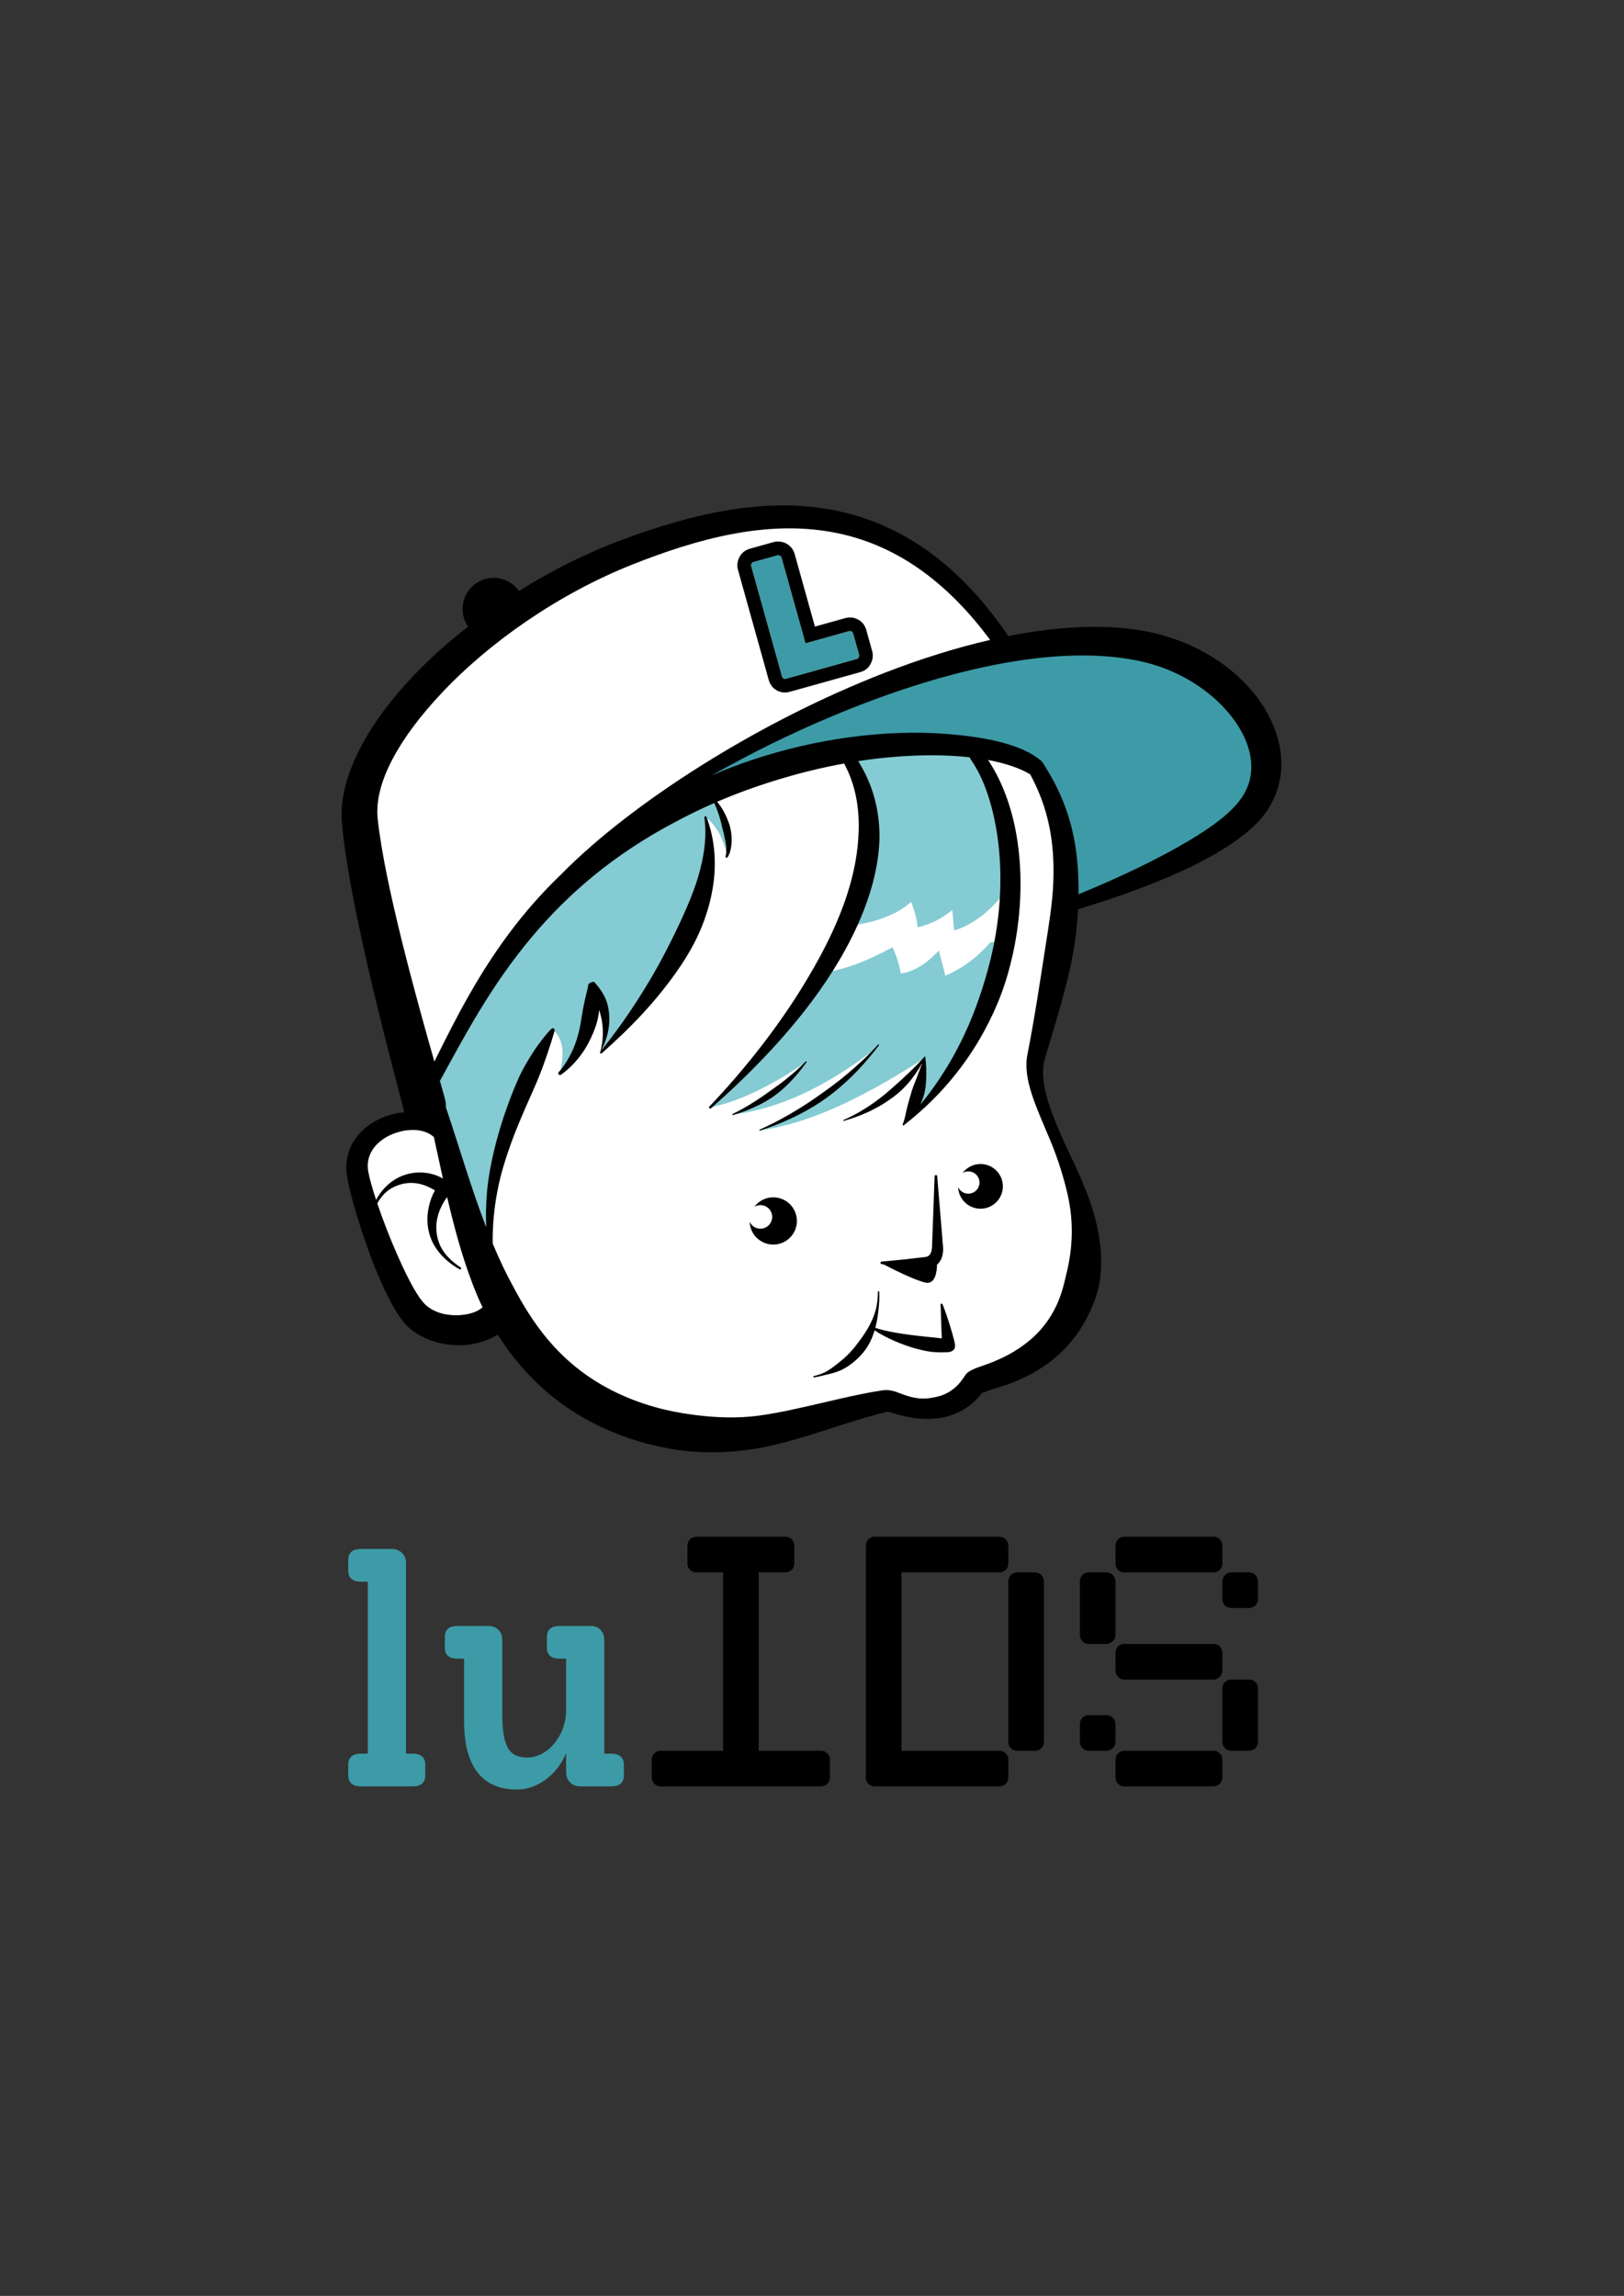<?xml version="1.0" encoding="UTF-8" standalone="no"?>
<!DOCTYPE svg PUBLIC "-//W3C//DTD SVG 1.1//EN" "http://www.w3.org/Graphics/SVG/1.1/DTD/svg11.dtd">
<svg width="100%" height="100%" viewBox="0 0 2481 3508" version="1.1" xmlns="http://www.w3.org/2000/svg" xmlns:xlink="http://www.w3.org/1999/xlink" xml:space="preserve" xmlns:serif="http://www.serif.com/" style="fill-rule:evenodd;clip-rule:evenodd;stroke-linejoin:round;stroke-miterlimit:2;">
    <rect x="0" y="0" width="2481" height="3508" fill="#333333" stroke="none"/>
    <g transform="matrix(2,0,0,2,-2288.8,-726.378)">
        <g>
            <g transform="matrix(1.961,0,0,1.961,-858.937,-1597.88)">
                <path d="M1240.93,1340.79L1241.01,1340.69C1267.93,1313.45 1316.9,1281.96 1366.32,1262.77C1380.13,1257.41 1393.98,1253.03 1407.41,1249.95C1407.61,1249.9 1407.78,1249.76 1407.85,1249.56C1407.93,1249.36 1407.89,1249.14 1407.77,1248.97C1388.44,1222.88 1367.24,1210.5 1345.37,1206.64C1319.65,1202.1 1293.13,1209.3 1267.89,1219.3C1238.84,1230.82 1211.87,1249.72 1193.12,1269.66C1176.85,1286.96 1166.6,1304.79 1168.08,1319.01C1170.74,1344.54 1183.43,1390.09 1190.19,1413.78C1190.26,1414.03 1190.48,1414.21 1190.73,1414.23C1190.99,1414.26 1191.24,1414.12 1191.35,1413.89C1199.51,1397.44 1208.85,1378.63 1223.32,1360.22C1228.46,1353.67 1234.26,1347.18 1240.86,1340.87L1240.93,1340.79Z" style="fill:white;"/>
            </g>
            <g transform="matrix(1.961,0,0,1.961,-1411.01,-2776.68)">
                <path d="M1449.75,2069.19C1449.68,2069.2 1449.62,2069.21 1449.55,2069.2C1449.3,2069.18 1449.08,2069.02 1449,2068.78C1447.45,2064.07 1446.34,2060.07 1445.9,2057.52C1444.63,2050.13 1449.73,2044.76 1455.87,2042.3C1461.65,2039.99 1468.54,2039.95 1472.52,2043.64C1472.61,2043.73 1472.68,2043.84 1472.7,2043.97C1473.88,2049.29 1475.03,2054.69 1476.23,2060.11C1476.29,2060.36 1476.19,2060.61 1475.99,2060.76C1475.79,2060.9 1475.52,2060.91 1475.3,2060.79C1474.52,2060.32 1473.72,2059.93 1472.89,2059.62C1468.72,2058.08 1464.33,2058.16 1460.41,2059.61C1457.72,2060.6 1455.32,2062.23 1453.3,2064.42C1452.58,2065.19 1451.91,2066.03 1451.3,2066.93C1451.98,2066.09 1452.73,2065.34 1453.54,2064.68C1455.7,2062.92 1458.27,2061.94 1460.91,2061.5C1464.37,2060.93 1467.9,2061.7 1471.22,2063.41C1471.72,2063.67 1472.22,2063.94 1472.71,2064.25C1474.21,2064.44 1476.18,2065.3 1477.71,2067.01L1477.86,2067.28C1480.43,2078.33 1483.36,2089.35 1487.29,2099.85C1488.51,2103.11 1489.8,2106.32 1491.29,2109.43C1491.4,2109.66 1491.51,2109.89 1491.62,2110.12C1491.74,2110.37 1491.69,2110.67 1491.48,2110.85C1489.41,2112.77 1486.04,2113.77 1482.57,2114.05C1477.85,2114.43 1472.7,2113.42 1468.95,2110.35C1465.61,2107.6 1461.58,2099.88 1457.71,2091.22C1454.59,2084.22 1451.64,2076.6 1449.45,2070.13C1449.4,2069.96 1449.41,2069.78 1449.5,2069.63C1449.58,2069.48 1449.66,2069.33 1449.75,2069.19Z" style="fill:white;"/>
            </g>
            <g transform="matrix(1.961,0,0,1.961,-858.937,-1597.88)">
                <path d="M1212.91,1484.34C1210.5,1479.14 1211.6,1481.53 1210.4,1478.43C1204.44,1462.95 1199.81,1446.77 1194.68,1431.62C1194.66,1431.55 1194.64,1431.47 1194.65,1431.39C1194.7,1430.43 1194.6,1429.36 1194.28,1428.18C1193.94,1426.88 1193.26,1424.52 1192.35,1421.31L1192.4,1420.84C1201.71,1403.89 1212.1,1383.85 1228.47,1364.41C1242.03,1348.32 1259.71,1332.63 1284.54,1319.6C1289.52,1316.92 1304.29,1307.6 1325.03,1303C1329.14,1302.08 1337.94,1298.48 1346.53,1296.73C1356.28,1294.74 1365.77,1294.64 1367.86,1294.45C1379.51,1293.37 1390.21,1293.42 1399.35,1294.43C1399.43,1294.44 1399.51,1294.47 1399.58,1294.51C1400.39,1294.7 1404.17,1295.05 1406.58,1295.5C1413.4,1296.78 1419.05,1298.7 1423.19,1301.16L1423.42,1301.4C1430.68,1314.81 1433.1,1328.24 1432.5,1343.8C1432.18,1351.97 1430.73,1360.68 1429.21,1370.38C1427.35,1382.31 1425.39,1395.67 1422.43,1410.88C1421.44,1415.6 1422.33,1420.69 1424.13,1426.23C1425.96,1431.86 1428.72,1437.93 1431.45,1444.53C1434.17,1451.09 1436.5,1458.28 1438.17,1465.77C1440.37,1475.69 1440.24,1486.01 1437.46,1496.95C1437.2,1498.01 1436.98,1499.09 1436.68,1500.17C1434.29,1510.07 1429.49,1516.98 1424.08,1521.81C1416.2,1528.85 1407.33,1531.76 1403.1,1533.2C1400.35,1534.14 1398.79,1535.19 1398.41,1535.71C1397.5,1536.94 1396.14,1539.44 1393.4,1541.59C1391.79,1542.86 1389.71,1544.05 1386.93,1544.73C1384.05,1545.44 1381.53,1545.66 1379.33,1545.42C1375.09,1544.96 1372.03,1543.29 1369.65,1542.62C1368.12,1542.19 1366.76,1542.11 1365.54,1542.29C1354.97,1543.81 1341.38,1547.5 1328.85,1550.11C1323.49,1551.23 1318.34,1552.14 1313.75,1552.54C1306.33,1553.19 1298.76,1552.8 1291.24,1551.78C1286.3,1551.11 1281.38,1550.17 1276.57,1548.82C1264.58,1545.46 1253.27,1539.8 1243.95,1531.8C1234.26,1523.61 1227.29,1513.43 1221.43,1502.47C1219.94,1499.68 1218.44,1496.88 1217.06,1493.99C1215.61,1490.96 1214.24,1487.88 1212.93,1484.75C1212.9,1484.68 1212.89,1484.6 1212.89,1484.52C1212.89,1484.45 1212.89,1484.39 1212.91,1484.34Z" style="fill:white;"/>
            </g>
            <g transform="matrix(1.961,0,0,1.961,-858.937,-1597.88)">
                <path d="M1441.08,1348.4C1441.08,1348.61 1441.18,1348.81 1441.35,1348.92C1441.52,1349.04 1441.74,1349.06 1441.94,1348.99C1450.8,1345.4 1466.66,1338.53 1480.88,1330.49C1491.1,1324.71 1500.49,1318.41 1505.21,1311.96C1513.31,1301.11 1509.58,1287.44 1499.76,1276.36C1491.38,1266.91 1478.52,1259.13 1462.96,1256.44C1430.51,1250.49 1387.12,1261.07 1346.02,1278.25C1329.53,1285.15 1313.4,1293.12 1298.49,1301.59C1298.2,1301.75 1298.09,1302.11 1298.24,1302.41C1298.39,1302.71 1298.74,1302.84 1299.05,1302.7C1304.4,1300.39 1309.77,1298.34 1315.12,1296.56C1327.76,1292.35 1340.27,1289.57 1352.11,1287.93C1365.9,1286.03 1378.82,1285.69 1390.1,1286.57C1406.58,1287.86 1419.56,1290.87 1426.6,1296.79C1427.48,1297.52 1428.21,1299.1 1428.62,1299.75C1437.12,1313.36 1440.73,1327.39 1441.06,1343.88C1441.09,1345.36 1441.09,1346.87 1441.08,1348.4Z" style="fill:rgb(60,155,166);"/>
            </g>
            <g transform="matrix(5.348,0,0,5.348,-5519.84,-7306.08)">
                <g>
                    <g transform="matrix(1,0,0,1,1294.39,1689.23)">
                        <g transform="matrix(45.833,0,0,45.833,0,0)">
                            <path d="M0.071,0L0.233,0C0.256,0 0.272,-0.01 0.272,-0.034L0.272,-0.068C0.272,-0.092 0.256,-0.102 0.233,-0.102L0.212,-0.102L0.212,-0.698C0.212,-0.721 0.193,-0.74 0.169,-0.74L0.071,-0.74C0.048,-0.74 0.032,-0.73 0.032,-0.706L0.032,-0.672C0.032,-0.648 0.048,-0.638 0.071,-0.638L0.093,-0.638L0.093,-0.102L0.071,-0.102C0.048,-0.102 0.032,-0.092 0.032,-0.068L0.032,-0.034C0.032,-0.01 0.048,0 0.071,0Z" style="fill:rgb(60,155,166);fill-rule:nonzero;"/>
                        </g>
                        <g transform="matrix(45.833,0,0,45.833,13.933,0)">
                            <path d="M0.548,-0.102L0.526,-0.102L0.526,-0.458C0.526,-0.481 0.509,-0.5 0.485,-0.5L0.386,-0.5C0.363,-0.5 0.347,-0.49 0.347,-0.466L0.347,-0.432C0.347,-0.408 0.363,-0.398 0.386,-0.398L0.407,-0.398L0.407,-0.237C0.407,-0.16 0.351,-0.09 0.286,-0.09C0.227,-0.09 0.208,-0.126 0.208,-0.232L0.208,-0.458C0.208,-0.482 0.19,-0.5 0.166,-0.5L0.068,-0.5C0.044,-0.5 0.029,-0.49 0.029,-0.466L0.029,-0.432C0.029,-0.408 0.044,-0.398 0.068,-0.398L0.089,-0.398L0.089,-0.202C0.089,-0.063 0.145,0.01 0.254,0.01C0.318,0.01 0.38,-0.037 0.407,-0.104L0.407,-0.042C0.407,-0.019 0.426,0 0.45,0L0.548,0C0.571,0 0.587,-0.01 0.587,-0.034L0.587,-0.068C0.587,-0.092 0.571,-0.102 0.548,-0.102Z" style="fill:rgb(60,155,166);fill-rule:nonzero;"/>
                        </g>
                    </g>
                    <g transform="matrix(1,0,0,1,1336.65,1689.23)">
                        <g transform="matrix(45.833,0,0,45.833,0,0)">
                            <path d="M0.611,-0.028L0.611,-0.083C0.611,-0.099 0.599,-0.111 0.583,-0.111L0.389,-0.111L0.389,-0.667L0.472,-0.667C0.488,-0.667 0.5,-0.679 0.5,-0.694L0.5,-0.75C0.5,-0.766 0.488,-0.778 0.472,-0.778L0.194,-0.778C0.179,-0.778 0.167,-0.766 0.167,-0.75L0.167,-0.694C0.167,-0.679 0.179,-0.667 0.194,-0.667L0.278,-0.667L0.278,-0.111L0.083,-0.111C0.068,-0.111 0.056,-0.099 0.056,-0.083L0.056,-0.028C0.056,-0.012 0.068,0 0.083,0L0.583,0C0.599,0 0.611,-0.012 0.611,-0.028Z" style="fill-rule:nonzero;"/>
                        </g>
                        <g transform="matrix(45.833,0,0,45.833,30.571,0)">
                            <path d="M0.611,-0.139L0.611,-0.639C0.611,-0.654 0.599,-0.667 0.583,-0.667L0.528,-0.667C0.512,-0.667 0.5,-0.654 0.5,-0.639L0.5,-0.139C0.5,-0.123 0.512,-0.111 0.528,-0.111L0.583,-0.111C0.599,-0.111 0.611,-0.123 0.611,-0.139ZM0.5,-0.028L0.5,-0.083C0.5,-0.099 0.488,-0.111 0.472,-0.111L0.167,-0.111L0.167,-0.667L0.472,-0.667C0.488,-0.667 0.5,-0.679 0.5,-0.694L0.5,-0.75C0.5,-0.766 0.488,-0.778 0.472,-0.778L0.083,-0.778C0.068,-0.778 0.056,-0.766 0.056,-0.75L0.056,-0.028C0.056,-0.012 0.068,0 0.083,0L0.472,0C0.488,0 0.5,-0.012 0.5,-0.028Z" style="fill-rule:nonzero;"/>
                        </g>
                        <g transform="matrix(45.833,0,0,45.833,61.141,0)">
                            <path d="M0.611,-0.583L0.611,-0.639C0.611,-0.654 0.599,-0.667 0.583,-0.667L0.528,-0.667C0.512,-0.667 0.5,-0.654 0.5,-0.639L0.5,-0.583C0.5,-0.568 0.512,-0.556 0.528,-0.556L0.583,-0.556C0.599,-0.556 0.611,-0.568 0.611,-0.583L0.611,-0.583ZM0.5,-0.694L0.5,-0.75C0.5,-0.766 0.488,-0.778 0.472,-0.778L0.194,-0.778C0.179,-0.778 0.167,-0.766 0.167,-0.75L0.167,-0.694C0.167,-0.679 0.179,-0.667 0.194,-0.667L0.472,-0.667C0.488,-0.667 0.5,-0.679 0.5,-0.694L0.5,-0.694ZM0.611,-0.139L0.611,-0.306C0.611,-0.321 0.599,-0.333 0.583,-0.333L0.528,-0.333C0.512,-0.333 0.5,-0.321 0.5,-0.306L0.5,-0.139C0.5,-0.123 0.512,-0.111 0.528,-0.111L0.583,-0.111C0.599,-0.111 0.611,-0.123 0.611,-0.139ZM0.5,-0.361L0.5,-0.417C0.5,-0.432 0.488,-0.444 0.472,-0.444L0.194,-0.444C0.179,-0.444 0.167,-0.432 0.167,-0.417L0.167,-0.361C0.167,-0.346 0.179,-0.333 0.194,-0.333L0.472,-0.333C0.488,-0.333 0.5,-0.346 0.5,-0.361ZM0.167,-0.472L0.167,-0.639C0.167,-0.654 0.154,-0.667 0.139,-0.667L0.083,-0.667C0.068,-0.667 0.056,-0.654 0.056,-0.639L0.056,-0.472C0.056,-0.457 0.068,-0.444 0.083,-0.444L0.139,-0.444C0.154,-0.444 0.167,-0.457 0.167,-0.472ZM0.5,-0.028L0.5,-0.083C0.5,-0.099 0.488,-0.111 0.472,-0.111L0.194,-0.111C0.179,-0.111 0.167,-0.099 0.167,-0.083L0.167,-0.028C0.167,-0.012 0.179,0 0.194,0L0.472,0C0.488,0 0.5,-0.012 0.5,-0.028ZM0.167,-0.139L0.167,-0.194C0.167,-0.21 0.154,-0.222 0.139,-0.222L0.083,-0.222C0.068,-0.222 0.056,-0.21 0.056,-0.194L0.056,-0.139C0.056,-0.123 0.068,-0.111 0.083,-0.111L0.139,-0.111C0.154,-0.111 0.167,-0.123 0.167,-0.139L0.167,-0.139Z" style="fill-rule:nonzero;"/>
                        </g>
                    </g>
                </g>
            </g>
            <g transform="matrix(1.745,0,0,1.745,-40.657,-2393.03)">
                <g transform="matrix(68.911,-19.246,19.246,68.911,1015.07,1878.93)">
                    <path d="M0.098,-0.721C0.098,-0.727 0.1,-0.732 0.103,-0.736C0.108,-0.74 0.113,-0.743 0.12,-0.743L0.268,-0.743C0.274,-0.743 0.279,-0.741 0.284,-0.737C0.289,-0.733 0.291,-0.727 0.291,-0.721L0.291,-0.177L0.566,-0.177C0.572,-0.177 0.577,-0.175 0.582,-0.171C0.586,-0.167 0.588,-0.162 0.588,-0.155L0.588,-0.023C0.588,-0.017 0.586,-0.012 0.582,-0.007C0.578,-0.002 0.573,0 0.566,0L0.119,0C0.105,0 0.098,-0.007 0.098,-0.022L0.098,-0.721Z" style="fill:rgb(60,155,166);fill-rule:nonzero;"/>
                </g>
                <g transform="matrix(68.911,-19.246,19.246,68.911,1015.07,1878.93)">
                    <path d="M0.374,-0.26L0.566,-0.26C0.594,-0.26 0.618,-0.251 0.638,-0.232C0.659,-0.213 0.671,-0.188 0.671,-0.154L0.671,-0.023C0.671,0.001 0.664,0.024 0.647,0.044C0.628,0.069 0.601,0.083 0.566,0.083L0.119,0.083C0.085,0.083 0.061,0.07 0.044,0.053C0.027,0.036 0.014,0.012 0.014,-0.022L0.014,-0.721C0.014,-0.748 0.024,-0.772 0.042,-0.792C0.061,-0.813 0.087,-0.826 0.12,-0.826L0.268,-0.826C0.293,-0.826 0.316,-0.818 0.337,-0.801C0.361,-0.78 0.374,-0.754 0.374,-0.72L0.374,-0.26ZM0.098,-0.72C0.098,-0.726 0.099,-0.732 0.104,-0.736C0.107,-0.74 0.113,-0.742 0.12,-0.742L0.268,-0.742C0.274,-0.742 0.279,-0.741 0.284,-0.736C0.289,-0.732 0.291,-0.727 0.291,-0.72L0.291,-0.177L0.566,-0.177C0.572,-0.177 0.577,-0.175 0.582,-0.171C0.586,-0.167 0.588,-0.162 0.588,-0.154L0.588,-0.023C0.588,-0.017 0.586,-0.012 0.582,-0.007C0.578,-0.002 0.573,0 0.566,0L0.119,0C0.105,0 0.098,-0.007 0.098,-0.022L0.098,-0.72Z"/>
                </g>
            </g>
            <g transform="matrix(1.961,0,0,1.961,-324.72,-2776.68)">
                <path d="M938.888,2084.39L917.848,2022.84C917.848,2022.84 937.084,1984.71 953.604,1964.8C984.149,1927.98 1027.1,1912.3 1027.1,1912.3C1027.1,1912.3 1029.54,1914.99 1033.07,1926.12C1034,1929.05 1032.58,1935.09 1032.58,1935.09C1030.95,1928.08 1028.32,1922.62 1024.05,1919.65C1024.05,1919.65 1025.82,1951.83 1014.88,1969.21C1003.94,1986.59 983.502,2011.21 983.502,2011.21C987.936,1999.21 985.916,1991.19 979.64,1985.78C979.8,1997.93 975.596,2010.38 967.243,2019.79C968.227,2014.52 969.819,2007.21 964.752,2002.5C964.752,2002.5 957.112,2020.38 950.192,2035.02C943.273,2049.66 938.888,2084.39 938.888,2084.39Z" style="fill:rgb(133,203,211);"/>
            </g>
            <g transform="matrix(1.961,0,0,1.961,-324.72,-2776.68)">
                <path d="M1139.04,1967.87C1137.7,1974.15 1135.82,1981.27 1133.33,1989.74C1124.28,2020.51 1102.3,2037.71 1102.3,2037.71C1104.47,2032.56 1107.77,2025.12 1109.22,2013.42C1081.99,2031.02 1062.51,2038.99 1045.83,2041.43C1069.03,2030.12 1082.87,2019.47 1090.69,2009.25C1070.55,2025.06 1052.03,2033.18 1034.75,2035.37C1045.81,2030.53 1055.37,2023.7 1063.33,2014.78C1048.46,2024.96 1036.27,2030.46 1026.05,2032.5C1029.09,2030.34 1050.84,2006.95 1068.05,1980.25L1071.23,1979.9C1078.94,1978.49 1086.4,1975.88 1096.8,1970.19C1098.55,1973.83 1099.53,1977.2 1100.05,1980.39C1106.25,1979.61 1111.2,1975.32 1114.9,1971.5L1117.42,1981.26C1124.42,1978.23 1130.19,1973.82 1134.93,1968.26L1139.04,1967.87Z" style="fill:rgb(133,203,211);"/>
            </g>
            <g transform="matrix(1.961,0,0,1.961,-324.72,-2776.68)">
                <path d="M1079.82,1959.76C1082.64,1954.05 1085.01,1948.4 1086.7,1942.97C1095.07,1916.21 1079.16,1894.26 1079.16,1894.26L1129.71,1893.59C1129.71,1893.59 1136.15,1908.07 1139.77,1926.98C1141.15,1934.19 1141.86,1940.56 1141.7,1947.38C1135.78,1955.19 1128.94,1961.22 1120.83,1963.65L1120.13,1955.68C1115.9,1959.11 1111.4,1961.37 1106.62,1962.44C1106.31,1959.47 1105.5,1956.2 1104.06,1952.55C1098.05,1957.9 1089.16,1960.8 1079.18,1961.97C1079.18,1961.97 1079.42,1961.16 1079.82,1959.76Z" style="fill:rgb(133,203,211);"/>
            </g>
            <g transform="matrix(1.961,0,0,1.961,-858.937,-1597.88)">
                <path d="M1223.73,1230.26C1236.42,1222.32 1250.19,1215.4 1264.4,1210.15C1291.38,1200.17 1319.7,1193.43 1346.84,1198.88C1370.57,1203.63 1393.52,1217.57 1413.82,1247.06C1413.99,1247.31 1414.13,1247.58 1414.23,1247.85C1432.43,1244.25 1449.68,1243.18 1464.78,1245.42C1477.62,1247.4 1489.04,1252.27 1498.1,1258.87C1505.23,1264.07 1510.92,1270.33 1514.76,1276.98C1522.74,1290.79 1523.09,1306.17 1513.35,1318.28C1507.6,1325.3 1496.82,1332.29 1484.79,1338.04C1468.55,1345.8 1450.3,1351.62 1441.53,1354.24C1441.24,1359.91 1440.59,1365.86 1439.44,1372.13C1437.22,1384.19 1433.1,1397.33 1428.61,1412.42C1426.29,1420.62 1429.91,1430.78 1434.8,1442.07C1436.49,1445.99 1438.48,1449.95 1440.37,1454.07C1443.16,1460.14 1445.84,1466.41 1447.73,1473.1C1449.9,1480.78 1451.15,1488.83 1450.21,1497.41C1449.99,1499.46 1449.51,1501.5 1449,1503.58C1445.13,1516.05 1438.39,1524.5 1431.06,1530.21C1422.9,1536.56 1414.2,1539.54 1408.56,1541.12C1406.73,1541.63 1404.96,1542.71 1404.28,1542.55C1402.99,1544.16 1401.11,1546.36 1398.29,1548.29C1395.81,1549.99 1392.65,1551.55 1388.53,1552.3C1384.69,1552.99 1381.41,1552.9 1378.54,1552.57C1375.16,1552.18 1372.38,1551.42 1370.07,1550.75C1368.8,1550.38 1367.82,1549.93 1367.01,1550.11C1356.73,1552.45 1343.66,1557.25 1331.52,1560.75C1325.76,1562.41 1320.2,1563.75 1315.23,1564.53C1306.88,1565.84 1298.26,1566.19 1289.69,1565.38C1284.01,1564.85 1278.38,1563.73 1272.87,1562.24C1258.87,1558.44 1245.7,1551.79 1234.8,1542.51C1227.12,1535.88 1220.72,1528.31 1215.46,1519.97C1211.65,1522.39 1206.85,1523.88 1201.71,1524.08C1194.3,1524.36 1186.38,1522.19 1180.71,1517.13C1176.81,1513.65 1171.84,1504.41 1167.61,1493.77C1162.17,1480.08 1157.54,1464.21 1156.68,1457.6C1155.24,1446.4 1162.61,1438.19 1171.99,1434.88C1174.28,1434.07 1176.66,1433.56 1179.02,1433.37C1178.93,1433.04 1178.87,1432.71 1178.82,1432.38L1178.76,1432.13C1178.36,1430.47 1177.45,1427.03 1176.21,1422.29C1170.28,1399.61 1157.01,1348.14 1154.75,1320.24C1153.37,1303.24 1164.64,1281.53 1184.51,1261.37C1190.32,1255.47 1196.84,1249.67 1203.92,1244.14C1202.56,1242.18 1201.77,1239.81 1201.77,1237.26C1201.77,1230.58 1207.19,1225.16 1213.86,1225.16C1217.93,1225.16 1221.54,1227.18 1223.73,1230.26ZM1380.06,1430.41C1383.97,1425.67 1387.42,1420.73 1390.5,1415.67C1393.79,1410.28 1396.58,1404.75 1399.01,1399.15C1401.08,1394.37 1402.82,1389.54 1404.35,1384.71C1405.93,1379.75 1407.27,1374.81 1408.32,1369.89C1411.79,1353.71 1412.05,1337.89 1409.86,1324.22C1408.05,1312.95 1404.75,1303.13 1399.78,1295.98C1399.6,1295.74 1399.43,1295.42 1399.28,1295.05C1390.18,1294.04 1379.52,1294 1367.91,1295.07C1364,1295.43 1359.98,1295.92 1355.87,1296.56C1361.16,1304.94 1363.83,1314.2 1364.14,1324.04C1364.27,1328.41 1363.85,1332.88 1363.03,1337.4C1361.91,1343.65 1359.97,1350 1357.38,1356.37C1355,1362.21 1352.08,1368.07 1348.67,1373.87C1345.48,1379.3 1341.88,1384.7 1337.94,1389.98C1326.69,1405.04 1312.84,1419.24 1298.55,1431.79C1298.37,1431.96 1298.08,1431.96 1297.9,1431.78C1297.73,1431.59 1297.73,1431.3 1297.92,1431.13C1310.84,1417.52 1323.02,1402.22 1332.91,1386.52C1334.93,1383.31 1336.85,1380.09 1338.68,1376.87C1343.15,1369.04 1346.95,1361.19 1349.85,1353.43C1352.06,1347.51 1353.72,1341.64 1354.77,1335.9C1355.51,1331.88 1355.92,1327.92 1356.05,1324.03C1356.36,1314.73 1354.86,1305.8 1350.4,1297.49C1342.23,1298.97 1333.77,1301 1325.16,1303.61C1317.17,1306.02 1309.05,1308.91 1300.95,1312.39C1301.87,1313.52 1302.74,1314.79 1303.51,1316.18C1304.48,1317.94 1305.24,1319.86 1305.88,1321.77C1306.16,1323 1306.42,1324.22 1306.52,1325.4C1306.64,1326.72 1306.62,1327.97 1306.5,1329.13C1306.29,1331.1 1305.81,1332.74 1305.03,1333.94C1304.92,1334.16 1304.65,1334.26 1304.43,1334.15C1304.2,1334.05 1304.11,1333.78 1304.21,1333.55C1304.61,1332.36 1304.57,1330.86 1304.37,1329.15C1304.24,1328.1 1304,1327 1303.74,1325.83C1303.51,1324.77 1303.26,1323.66 1302.93,1322.55C1302.51,1320.33 1301.85,1318.1 1301.08,1316.01C1300.67,1314.91 1300.27,1313.86 1299.81,1312.88C1294.8,1315.07 1289.8,1317.48 1284.84,1320.15C1260.08,1333.14 1242.46,1348.78 1228.95,1364.82C1212.61,1384.22 1202.24,1404.23 1192.95,1421.14C1193.87,1424.35 1194.54,1426.72 1194.89,1428.02C1195.22,1429.27 1195.33,1430.41 1195.27,1431.42C1200.4,1446.56 1205.03,1462.73 1210.99,1478.2C1210.79,1473.7 1210.87,1468.7 1211.39,1463.26C1212.76,1450.3 1217.08,1435.81 1221.89,1424.03C1222.78,1421.86 1223.68,1419.79 1224.65,1417.87C1225.74,1415.71 1226.88,1413.76 1227.97,1411.98C1229.02,1410.27 1230,1408.77 1230.95,1407.45C1233.85,1403.43 1236.42,1400.53 1236.89,1400.59C1237.36,1400.65 1237.69,1401.08 1237.63,1401.54C1237.63,1401.58 1236.67,1405.1 1234.71,1410.84C1233.85,1413.38 1232.8,1416.32 1231.5,1419.55C1230.54,1421.97 1229.39,1424.5 1228.22,1427.17C1225.77,1432.73 1223.08,1438.77 1220.81,1445.01C1218.53,1451.29 1216.54,1457.69 1215.38,1463.84C1213.89,1471.51 1213.44,1478.35 1213.51,1484.15L1213.51,1484.51C1214.81,1487.63 1216.17,1490.7 1217.62,1493.72C1219,1496.6 1220.49,1499.39 1221.98,1502.18C1227.8,1513.07 1234.72,1523.18 1244.35,1531.33C1253.61,1539.27 1264.84,1544.88 1276.74,1548.22C1281.52,1549.56 1286.41,1550.5 1291.32,1551.16C1298.79,1552.17 1306.32,1552.57 1313.69,1551.92C1318.26,1551.52 1323.38,1550.62 1328.73,1549.5C1341.26,1546.88 1354.87,1543.19 1365.45,1541.67C1366.74,1541.48 1368.19,1541.56 1369.82,1542.02C1372.17,1542.68 1375.2,1544.34 1379.4,1544.8C1381.53,1545.04 1383.98,1544.82 1386.79,1544.13C1389.46,1543.47 1391.46,1542.32 1393.02,1541.1C1395.69,1539 1397.02,1536.54 1397.9,1535.34C1398.31,1534.78 1399.95,1533.61 1402.9,1532.61C1407.08,1531.18 1415.86,1528.31 1423.67,1521.34C1428.99,1516.59 1433.73,1509.77 1436.08,1500.02C1436.38,1498.94 1436.59,1497.86 1436.86,1496.8C1439.61,1485.96 1439.74,1475.74 1437.56,1465.91C1435.9,1458.45 1433.58,1451.3 1430.88,1444.77C1425.39,1431.55 1419.8,1420.4 1421.82,1410.75C1424.78,1395.56 1426.73,1382.2 1428.59,1370.28C1430.11,1360.61 1431.56,1351.93 1431.87,1343.77C1432.47,1328.33 1430.08,1315.01 1422.87,1301.7C1418.79,1299.26 1413.2,1297.38 1406.46,1296.11C1411.23,1303.22 1414.96,1312.39 1417.07,1322.92C1419.96,1337.38 1419.89,1354.36 1416.15,1371.58C1415.01,1376.8 1413.54,1382.05 1411.61,1387.22C1409.74,1392.23 1407.46,1397.16 1404.81,1401.99C1401.75,1407.58 1398.19,1413 1394.1,1418.18C1388.31,1425.51 1381.52,1432.29 1373.65,1438.41C1373.53,1438.52 1373.34,1438.51 1373.24,1438.39C1373.14,1438.28 1373.14,1438.12 1373.23,1438.01C1373.23,1437.96 1373.24,1437.91 1373.28,1437.87C1374.15,1435.81 1374.39,1433.6 1375.02,1431.18C1375.57,1429.05 1376.18,1426.89 1376.84,1424.79C1377.25,1423.46 1377.78,1422.21 1378.25,1420.99C1379.3,1418.24 1380.24,1415.84 1380.88,1414C1380.42,1414.84 1379.95,1415.67 1379.44,1416.48C1378.51,1417.97 1377.52,1419.38 1376.44,1420.72C1375.35,1422.09 1374.18,1423.38 1372.93,1424.57C1371.67,1425.77 1370.31,1426.86 1368.9,1427.88C1366.67,1429.52 1364.3,1430.96 1361.82,1432.23C1358.21,1434.09 1354.37,1435.55 1350.31,1436.71C1350.21,1436.75 1350.11,1436.7 1350.07,1436.6C1350.03,1436.5 1350.08,1436.39 1350.18,1436.36C1355.26,1434.13 1359.81,1431.33 1364.03,1428.13C1365.94,1426.68 1367.74,1425.12 1369.54,1423.54C1370.73,1422.49 1371.91,1421.43 1373.09,1420.34C1374.56,1418.99 1376.01,1417.63 1377.44,1416.19C1378.85,1414.77 1380.24,1413.37 1381.58,1411.84C1381.59,1411.72 1381.69,1411.63 1381.82,1411.64C1381.94,1411.64 1382.04,1411.75 1382.03,1411.88C1382.24,1413.83 1382.62,1417.48 1382.26,1421.9C1382.15,1423.29 1381.99,1424.73 1381.6,1426.16C1381.22,1427.6 1380.7,1429.04 1380.06,1430.41ZM1362.27,1518.31C1361.82,1519.83 1361.25,1521.33 1360.53,1522.78C1360.04,1523.78 1359.47,1524.75 1358.82,1525.66C1356.99,1528.21 1354.65,1530.46 1351.93,1532.27C1351.1,1532.82 1350.24,1533.33 1349.32,1533.76C1347.27,1534.71 1345.07,1535.23 1342.71,1535.78C1341.41,1536.09 1340.09,1536.44 1338.69,1536.65C1338.55,1536.68 1338.41,1536.59 1338.39,1536.45C1338.36,1536.31 1338.45,1536.17 1338.59,1536.14C1339.92,1535.79 1341.21,1535.42 1342.4,1534.88C1344.47,1533.93 1346.14,1532.59 1347.82,1531.29C1348.54,1530.73 1349.23,1530.16 1349.91,1529.58C1352.13,1527.71 1354,1525.59 1355.66,1523.36C1356.26,1522.55 1356.86,1521.76 1357.43,1520.95C1359.83,1517.51 1361.84,1513.87 1362.8,1509.96C1363.35,1507.74 1363.53,1505.49 1363.56,1503.3C1363.55,1503.16 1363.66,1503.04 1363.81,1503.04C1363.95,1503.04 1364.07,1503.15 1364.07,1503.29C1364.21,1505.52 1364.04,1507.81 1363.81,1510.13C1363.56,1512.53 1363.18,1514.96 1362.55,1517.33C1364.58,1518.06 1367.41,1518.68 1370.69,1519.26C1372.65,1519.61 1374.72,1519.88 1376.87,1520.17C1378.91,1520.44 1380.97,1520.65 1383,1520.86C1384.37,1521.01 1385.72,1521.14 1387.03,1521.28C1387.51,1521.34 1387.98,1521.39 1388.44,1521.45C1388.38,1520.02 1388.3,1518.25 1388.24,1516.46C1388.14,1513.89 1388.09,1511.41 1388.04,1509.86C1388.02,1509.33 1387.92,1508.32 1387.97,1508.17C1388.02,1507.97 1388.19,1507.94 1388.29,1507.92C1388.39,1507.91 1388.6,1507.92 1388.72,1508.13C1388.74,1508.16 1388.77,1508.23 1388.82,1508.35C1388.91,1508.56 1389.08,1508.99 1389.31,1509.61C1389.84,1511.08 1390.68,1513.44 1391.45,1515.9C1392.22,1518.34 1392.89,1520.76 1393.28,1522.31C1393.48,1523.14 1393.56,1523.75 1393.59,1524.04C1393.84,1526.44 1391.48,1526.76 1391.06,1526.8C1389.07,1526.91 1386.91,1526.95 1384.68,1526.72C1383.76,1526.62 1382.82,1526.46 1381.89,1526.27C1379.75,1525.83 1377.62,1525.27 1375.56,1524.58C1370.05,1522.73 1365.2,1520.3 1362.27,1518.31ZM1195.75,1466.36C1193.09,1470 1191.11,1474.82 1191.62,1479.87C1191.88,1482.53 1192.7,1485.25 1194.53,1487.82C1196.04,1489.96 1198.21,1491.94 1201.03,1493.81C1201.23,1493.93 1201.29,1494.18 1201.17,1494.38C1201.05,1494.58 1200.79,1494.64 1200.6,1494.52C1197.5,1492.8 1195.17,1490.81 1193.34,1488.77C1190.96,1486.11 1189.51,1483.29 1188.75,1480.38C1187.51,1475.69 1188.08,1470.87 1189.66,1466.66C1190.04,1465.66 1190.5,1464.7 1191,1463.79C1190.49,1463.46 1189.96,1463.17 1189.43,1462.9C1186.24,1461.25 1182.85,1460.5 1179.52,1461.05C1176.98,1461.48 1174.51,1462.41 1172.43,1464.09C1170.89,1465.34 1169.59,1466.96 1168.55,1468.86C1170.73,1475.32 1173.67,1482.92 1176.79,1489.9C1180.6,1498.45 1184.55,1506.09 1187.85,1508.8C1191.47,1511.77 1196.46,1512.73 1201.02,1512.36C1204.34,1512.1 1207.57,1511.16 1209.56,1509.33C1209.45,1509.09 1209.33,1508.86 1209.22,1508.63C1207.73,1505.5 1206.43,1502.28 1205.21,1499C1201.27,1488.48 1198.33,1477.43 1195.75,1466.36ZM1365.92,1492.69C1365.38,1492.58 1365.07,1492.52 1365.07,1492.52C1364.79,1492.52 1364.56,1492.29 1364.56,1492.01C1364.56,1491.73 1364.79,1491.51 1365.07,1491.51C1365.08,1491.5 1369.69,1491.13 1374.41,1490.63C1376.01,1490.45 1377.57,1490.23 1378.99,1490.08C1380.74,1489.89 1382.17,1489.81 1382.79,1489.54C1383.28,1489.34 1383.73,1489 1384.02,1488.42C1384.33,1487.82 1384.57,1487.06 1384.62,1486.07L1385.64,1458.32C1385.63,1458.04 1385.86,1457.81 1386.13,1457.8C1386.41,1457.8 1386.64,1458.02 1386.65,1458.29L1388.95,1486.06C1389.07,1488.38 1388.55,1490.09 1387.77,1491.33C1387.43,1491.88 1387.03,1492.34 1386.59,1492.72C1386.53,1495.38 1385.92,1500.58 1382.03,1499.7C1377.64,1498.71 1368.48,1494.02 1365.92,1492.69ZM1315.44,1470.16C1317.12,1467.93 1319.79,1466.49 1322.8,1466.49C1327.88,1466.49 1332,1470.62 1332,1475.7C1332,1480.78 1327.88,1484.9 1322.8,1484.9C1317.82,1484.9 1313.76,1480.95 1313.6,1476.01C1314.32,1477.6 1315.92,1478.71 1317.78,1478.71C1320.32,1478.71 1322.38,1476.65 1322.38,1474.12C1322.38,1471.58 1320.32,1469.52 1317.78,1469.52C1316.93,1469.52 1316.13,1469.76 1315.44,1470.16ZM1396.56,1456.99C1398.15,1454.87 1400.68,1453.51 1403.52,1453.51C1408.33,1453.51 1412.23,1457.41 1412.23,1462.22C1412.23,1467.03 1408.33,1470.93 1403.52,1470.93C1398.81,1470.93 1394.97,1467.19 1394.81,1462.52C1395.5,1464.03 1397.01,1465.07 1398.77,1465.07C1401.17,1465.07 1403.12,1463.12 1403.12,1460.73C1403.12,1458.33 1401.17,1456.38 1398.77,1456.38C1397.96,1456.38 1397.21,1456.6 1396.56,1456.99ZM1194.12,1459.18C1192.92,1453.76 1191.77,1448.36 1190.59,1443.03C1186.78,1439.49 1180.15,1439.59 1174.6,1441.81C1168.73,1444.16 1163.81,1449.27 1165.02,1456.35C1165.45,1458.88 1166.56,1462.85 1168.1,1467.51C1168.99,1465.78 1170.1,1464.26 1171.34,1462.92C1173.43,1460.66 1175.91,1458.98 1178.69,1457.95C1182.75,1456.46 1187.3,1456.37 1191.61,1457.97C1192.47,1458.29 1193.31,1458.7 1194.12,1459.18ZM1317.69,1440.5C1323.28,1438.63 1328.63,1436.46 1333.69,1433.8C1337.13,1431.99 1340.45,1429.98 1343.58,1427.72C1346.72,1425.46 1349.66,1422.94 1352.48,1420.26C1356.61,1416.32 1360.39,1411.96 1363.96,1407.27C1364.03,1407.17 1364.02,1407.03 1363.93,1406.96C1363.83,1406.88 1363.7,1406.89 1363.62,1406.99C1359.7,1411.3 1355.52,1415.18 1351.18,1418.8C1348.25,1421.24 1345.21,1423.5 1342.13,1425.7C1339.06,1427.91 1335.93,1430.04 1332.68,1432.03C1327.86,1434.99 1322.87,1437.74 1317.54,1440.09C1317.42,1440.13 1317.37,1440.26 1317.41,1440.37C1317.45,1440.49 1317.58,1440.54 1317.69,1440.5ZM1307.11,1434.44C1310.62,1433.38 1313.98,1432.15 1317.15,1430.56C1319.32,1429.47 1321.4,1428.26 1323.35,1426.85C1325.3,1425.44 1327.1,1423.84 1328.82,1422.13C1331.34,1419.63 1333.6,1416.85 1335.73,1413.88C1335.81,1413.78 1335.8,1413.64 1335.7,1413.57C1335.61,1413.49 1335.47,1413.5 1335.39,1413.6C1332.9,1416.2 1330.25,1418.49 1327.52,1420.67C1325.69,1422.13 1323.8,1423.48 1321.9,1424.83C1320.01,1426.18 1318.12,1427.53 1316.15,1428.79C1313.21,1430.68 1310.2,1432.48 1306.95,1434.03C1306.84,1434.08 1306.78,1434.2 1306.82,1434.32C1306.87,1434.43 1307,1434.49 1307.11,1434.44ZM1255.9,1409.17C1263.62,1399.55 1270.48,1389.31 1276.39,1379.02C1278.88,1374.69 1281.13,1370.37 1283.25,1366.1C1284.71,1363.16 1286.11,1360.27 1287.4,1357.4C1288.52,1354.92 1289.6,1352.49 1290.57,1350.06C1292.1,1346.21 1293.4,1342.46 1294.35,1338.69C1296.1,1331.81 1296.89,1325.17 1295.97,1318.56C1295.91,1318.33 1296.05,1318.11 1296.27,1318.05C1296.49,1317.99 1296.72,1318.12 1296.78,1318.35C1299.78,1326.24 1300.69,1334.8 1299.53,1343.89C1298.82,1349.42 1297.31,1355.06 1295.1,1360.68C1293.86,1363.82 1292.34,1366.94 1290.61,1370C1288.15,1374.37 1285.24,1378.61 1282.08,1382.8C1279.06,1386.81 1275.79,1390.7 1272.29,1394.51C1267.2,1400.05 1261.72,1405.29 1256.02,1410.34C1255.86,1410.51 1255.6,1410.51 1255.43,1410.35C1255.27,1410.19 1255.26,1409.93 1255.42,1409.76L1255.51,1409.65C1256.48,1405.67 1256.57,1402.27 1256.24,1399.22C1256.03,1397.18 1255.56,1395.37 1255.02,1393.65C1255,1393.6 1254.99,1393.55 1254.97,1393.5C1254.89,1394.59 1254.72,1395.74 1254.45,1396.91C1254.08,1398.61 1253.47,1400.34 1252.79,1402.12C1251.49,1405.22 1249.87,1408.39 1247.61,1411.37C1245.59,1414.04 1243.18,1416.51 1240.19,1418.68C1239.92,1418.93 1239.49,1418.91 1239.23,1418.63C1238.98,1418.36 1239,1417.92 1239.27,1417.67C1241.53,1415.08 1243.17,1412.31 1244.49,1409.49C1245.91,1406.45 1246.81,1403.4 1247.41,1400.46C1247.79,1398.81 1247.98,1397.21 1248.24,1395.69C1248.42,1394.58 1248.61,1393.52 1248.8,1392.52C1249.09,1391.04 1249.4,1389.72 1249.66,1388.52C1250.05,1386.74 1250.45,1385.42 1250.62,1384.44C1250.57,1383.53 1251.27,1382.76 1252.18,1382.7C1252.23,1382.67 1252.27,1382.64 1252.33,1382.61C1252.71,1382.41 1253.17,1382.56 1253.37,1382.94C1253.91,1383.6 1254.45,1384.23 1255.01,1384.96C1255.36,1385.42 1255.68,1385.88 1256.01,1386.39C1256.52,1387.19 1256.99,1388.05 1257.4,1388.97C1257.69,1389.63 1257.95,1390.33 1258.15,1391.06C1258.6,1392.67 1258.86,1394.39 1258.92,1396.23C1258.97,1397.65 1258.91,1399.12 1258.66,1400.66C1258.25,1403.32 1257.39,1406.12 1255.9,1409.17ZM1240.43,1340.42C1240.47,1340.36 1240.52,1340.31 1240.57,1340.26C1267.54,1312.96 1316.58,1281.41 1366.09,1262.19C1379.93,1256.81 1393.81,1252.43 1407.27,1249.34C1388.06,1223.41 1367,1211.09 1345.26,1207.26C1319.66,1202.74 1293.25,1209.93 1268.12,1219.88C1239.16,1231.36 1212.26,1250.21 1193.57,1270.09C1177.45,1287.23 1167.23,1304.85 1168.7,1318.95C1171.36,1344.44 1184.04,1389.94 1190.79,1413.61C1198.97,1397.13 1208.33,1378.28 1222.82,1359.83C1227.99,1353.26 1233.8,1346.75 1240.43,1340.42ZM1441.7,1348.41C1450.55,1344.82 1466.38,1337.98 1480.57,1329.95C1490.7,1324.22 1500.03,1317.99 1504.7,1311.59C1512.63,1300.97 1508.9,1287.61 1499.29,1276.77C1490.99,1267.41 1478.25,1259.72 1462.86,1257.05C1430.49,1251.12 1387.24,1261.7 1346.26,1278.83C1329.79,1285.71 1313.69,1293.67 1298.8,1302.13C1304.17,1299.81 1309.56,1297.75 1314.92,1295.97C1327.6,1291.74 1340.14,1288.96 1352.02,1287.32C1365.87,1285.4 1378.83,1285.07 1390.15,1285.95C1406.79,1287.25 1419.9,1290.33 1427,1296.31C1427.93,1297.09 1428.72,1298.73 1429.15,1299.42C1437.71,1313.13 1441.35,1327.26 1441.68,1343.87C1441.71,1345.36 1441.72,1346.87 1441.7,1348.41Z"/>
            </g>
        </g>
    </g>
</svg>
